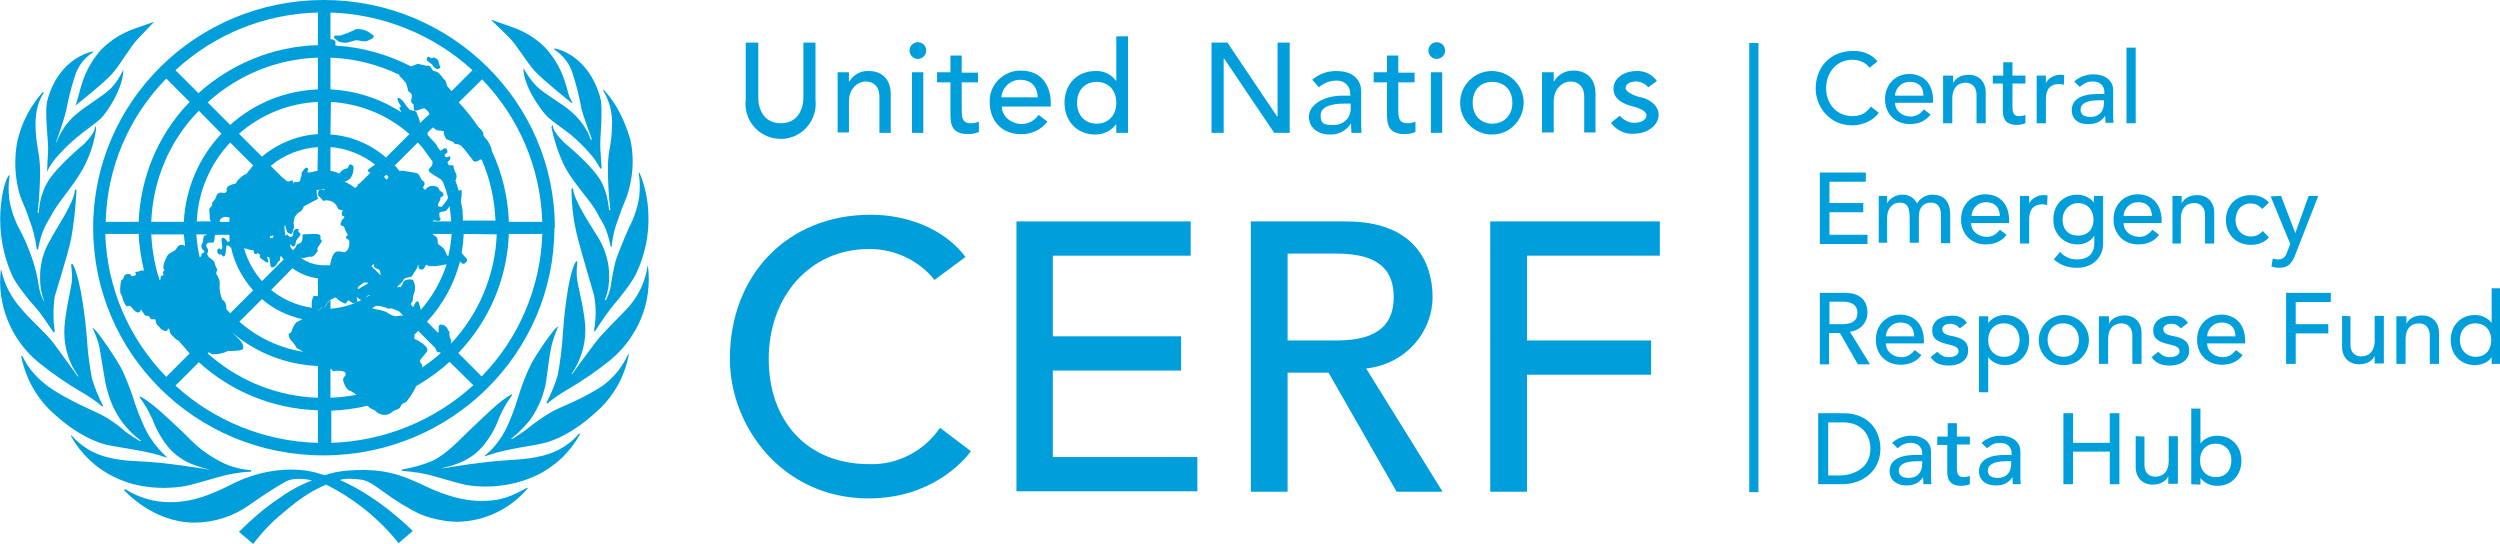 <?xml version="1.0" encoding="utf-8"?>
<!-- Generator: Adobe Illustrator 27.8.0, SVG Export Plug-In . SVG Version: 6.00 Build 0)  -->
<svg version="1.1" id="Layer_1" xmlns="http://www.w3.org/2000/svg" xmlns:xlink="http://www.w3.org/1999/xlink" x="0px" y="0px"
	 viewBox="0 0 598.4 130.1" style="enable-background:new 0 0 598.4 130.1;" xml:space="preserve">
<style type="text/css">
	.st0{fill:#009EDB;}
</style>
<path class="st0" d="M181.5,10.2v13.2c0,2.7,1.3,6.1,5.4,6.1s5.4-3.5,5.4-6.1V10.2h2.9v13.7c0.5,4.6-2.8,8.8-7.4,9.3
	c-4.6,0.5-8.8-2.8-9.3-7.4c-0.1-0.6-0.1-1.2,0-1.8V10.2H181.5z"/>
<path class="st0" d="M200.5,17.3h2.7v2.2h0.1c1-1.7,2.8-2.6,4.7-2.5c2.8,0,5.2,1.7,5.2,5.5v9.3h-2.7v-8.6c0-2.7-1.6-3.7-3.3-3.7
	s-4,1.5-4,4.8v7.4h-2.7V17.3z"/>
<path class="st0" d="M219.7,10.1c1.1,0,2,0.9,2,2s-0.9,2-2,2s-2-0.9-2-2S218.6,10.1,219.7,10.1z M218.3,17.3h2.7v14.5h-2.7V17.3z"/>
<path class="st0" d="M234.1,19.7h-3.9v6.5c0,1.6,0,3.3,2.1,3.3c0.7,0,1.4-0.1,2-0.4v2.5c-0.8,0.3-1.6,0.5-2.5,0.5
	c-4.2,0-4.3-2.6-4.3-4.9v-7.5h-3.2v-2.4h3.2v-4h2.7v4.1h3.9V19.7z"/>
<path class="st0" d="M239.8,25.5c0,2.5,2.4,4.2,4.9,4.2c1.6-0.1,3-0.9,3.9-2.2l2.1,1.6c-1.5,2-3.9,3.1-6.4,3c-4.6,0-7.4-3.3-7.4-7.6
	c-0.2-4,3-7.4,7-7.6c0.2,0,0.3,0,0.5,0c5.1,0,7.1,3.9,7.1,7.6v1L239.8,25.5z M248.4,23.3c-0.1-2.4-1.4-4.2-4.2-4.2
	c-2.4,0-4.3,1.8-4.5,4.2H248.4z"/>
<path class="st0" d="M270,31.8h-2.8v-2.1l0,0c-1.2,1.6-3,2.5-5,2.5c-4.5,0-7.4-3.3-7.4-7.6s2.9-7.6,7.4-7.6c2-0.1,3.8,0.8,5,2.4l0,0
	V8.7h2.8V31.8z M267.2,24.6c0-2.9-1.8-5-4.7-5s-4.7,2.1-4.7,5s1.8,5,4.7,5S267.2,27.5,267.2,24.6L267.2,24.6z"/>
<path class="st0" d="M290,10.2h3.8l11.9,17.7h0.1V10.2h2.9v21.6H305L293,14h-0.1v17.8H290V10.2z"/>
<path class="st0" d="M314.1,19.1c1.6-1.4,3.6-2.1,5.7-2.1c4.3,0,6,2.3,6,4.8v7.4c0,0.9,0,1.7,0.1,2.6h-2.4c-0.1-0.7-0.1-1.5-0.1-2.2
	h-0.1c-1,1.7-3,2.7-5,2.6c-2.7,0-5-1.5-5-4.3s3.6-5,7.9-5h2v-0.6c0-1.7-1.5-3.1-3.2-3c-0.1,0-0.1,0-0.2,0c-1.5,0-3,0.6-4.1,1.6
	L314.1,19.1z M321.8,24.8c-2.6,0-5.7,0.5-5.7,2.8s1.2,2.3,3.1,2.3c2.2,0.1,4-1.5,4.1-3.7c0-0.2,0-0.3,0-0.5v-0.9L321.8,24.8z"/>
<path class="st0" d="M338.6,19.7h-3.9v6.5c0,1.6,0,3.3,2.1,3.3c0.7,0,1.4-0.1,2-0.4v2.5c-0.8,0.3-1.6,0.5-2.5,0.5
	c-4.2,0-4.3-2.6-4.3-4.9v-7.5h-3.2v-2.4h3.2v-4h2.7v4.1h3.9L338.6,19.7z"/>
<path class="st0" d="M343.9,10.1c1.1,0,2,0.9,2,2s-0.9,2-2,2s-2-0.9-2-2S342.8,10.1,343.9,10.1z M342.5,17.3h2.7v14.5h-2.7V17.3z"/>
<path class="st0" d="M357.2,17c4.2,0.1,7.6,3.5,7.5,7.7s-3.5,7.6-7.7,7.5s-7.5-3.4-7.5-7.6s3.4-7.6,7.6-7.6H357.2z M357.2,29.6
	c2.9,0,4.8-2.1,4.8-5s-1.8-5-4.8-5s-4.7,2.1-4.7,5S354.3,29.6,357.2,29.6z"/>
<path class="st0" d="M369.1,17.3h2.8v2.2h0.1c0.9-1.7,2.8-2.7,4.7-2.6c2.8,0,5.2,1.7,5.2,5.5v9.3h-2.7v-8.5c0-2.7-1.6-3.7-3.3-3.7
	s-4,1.5-4,4.8v7.4h-2.8L369.1,17.3z"/>
<path class="st0" d="M394.5,20.9c-0.7-0.9-1.8-1.4-3-1.4c-1.3,0-2.4,0.6-2.4,1.6s2.5,2,3.7,2.2s4.2,1.5,4.2,4.2s-3,4.5-5.8,4.5
	c-2.2,0.2-4.3-0.8-5.6-2.6l2.1-1.7c0.9,1,2.1,1.7,3.5,1.7s2.9-0.6,2.9-1.8s-2.3-1.9-3.5-2.2s-4.4-1.3-4.4-4.1s2.8-4.3,5.5-4.3
	c1.9-0.1,3.8,0.8,4.9,2.4L394.5,20.9z"/>
<path class="st0" d="M223.7,67c-3.8-4.7-9.5-7.4-15.6-7.4c-14.5,0-24.1,11.6-24.1,26.3s9,25.2,24.1,25.2c6.7,0.2,13.1-3.1,16.9-8.7
	l7.4,5.6c-1.9,2.6-9.7,11.3-24.5,11.3c-20.6,0-33.2-17.2-33.2-33.4c0-20.1,13.8-34.5,33.7-34.5c8.5,0,17.5,3.2,22.7,10.1L223.7,67z"
	/>
<path class="st0" d="M243.3,53H285v8.2h-33v19.3h30.7v8.2H252v20.7h34.6v8.2h-43.3V53z"/>
<path class="st0" d="M299.4,53h22.8c16.5,0,20.7,10,20.7,18.1s-6.1,16-15.9,17.1l18.3,29.5h-11L318,89.2h-9.8v28.5h-8.8L299.4,53z
	 M308.2,81.5h11.5c6.9,0,13.9-1.6,13.9-10.4s-6.9-10.4-13.9-10.4h-11.5V81.5z"/>
<path class="st0" d="M356.7,53h40.6v8.2h-31.8v20.3h29.7v8.2h-29.7v28h-8.8L356.7,53L356.7,53z"/>
<rect x="418.7" y="10.3" class="st0" width="2.2" height="107.5"/>
<path class="st0" d="M87.8,67.7c-0.4-0.2-0.8-0.1-1.1,0.2l-0.9,0.7c0,0-0.3,0.3-0.1,0.5s0.7-0.3,0.7-0.3l0.9-0.5l0.5-0.3
	c0,0,0.6-0.2-0.1-0.5 M111,56c-0.1,1.5-0.2,3-0.5,4.5c0.2,0.5,1.2,1.2,1.3,1.7s-0.9,1.3-1.2,0.8l-0.5-0.4
	c-1.4,5.4-4.1,10.3-7.9,14.4l2.7,2.7c0.1-0.3,0.1-0.5,0.1-0.8c-0.1-0.9,0.2-1.2,0.4-1.2c0.8,0,1.5,0.4,1.8,1.2
	c0.1,0.4,0.2,0,0.4,0.7c-0.1,0.4,0,0.8,0.1,1.2l0.3,0.7c0,0.3,0,0.5-0.1,0.8c6.7-7.1,10.6-16.4,11-26.2L111,56z M101,88
	c1.6-1.1,3.1-2.2,4.5-3.5l-0.2-0.2c-0.2,0.1-0.5,0-0.7-0.1c-0.2-0.3-0.3-0.6-0.4-0.9l-4.1-4.1c-0.3,0.3-0.6,0.6-0.9,0.9v1
	c2.6,1.2,3.2,2.3,3.1,2.8s-1.8,2.1-1.8,2.5s0.7,0.9,0.6,1.3L101,88z M79.1,88.2v7c2.1-0.1,4.2-0.3,6.2-0.7c-0.6-0.5-1.2-0.9-1.9-1.1
	c-0.6-0.6-1-1.3-1.2-2.1c-0.4-1.1,0.8-1.2,0.5-2s-2.8-0.5-2.8-0.5S80.2,89.3,79.1,88.2z M76.1,87.6c-7.5-0.3-14.8-3.1-20.5-8
	l0.9,0.9c1.6,1.4,1.8,2.2,1.7,2.9S54.7,84,54.7,84h-0.1c-1.2,0.6-2.4,0.8-3.7,0.8c-0.3-0.1-0.7-0.3-0.9-0.5l-0.3,0.3
	c7.3,6.5,16.6,10.3,26.4,10.6V87.6z M44.3,58.9C44.2,58,44.1,57,44,56.1h-7.8c0.2,3.7,0.8,7.4,2,10.9h0.1c0.3-0.2,0-0.3,0.2-0.8
	s0.5,0,0.6-0.3S39,65.5,39,65.2s0.4-0.4,0.4-0.6s-0.2,0.2-0.3-0.5c0-0.5,0.1-1,0.3-1.5l0.6-1.3c0.3-0.7,1.7-1.1,2.1-1.6
	s0.4-0.9,1.2-1.1C43.7,58.6,44,58.7,44.3,58.9z M44,53.1c0.4-7.9,3.6-15.4,9-21.1l-5.4-5.5c-7,7.1-11,16.6-11.4,26.6H44z M55.1,29.9
	c5.8-5.2,13.2-8.2,21-8.5v-7.6c-9.8,0.3-19.1,4.1-26.4,10.7L55.1,29.9z M79.1,21.4c6.1,0.3,11.9,2.2,17,5.5l-0.5-1
	c-0.1-0.2,0.4-0.4,0.4-0.4s-1.1-1.7-0.8-2s1.2,0.5,1.7,1.3s1.1,1.5,1.5,1.6s1.2,0,1.4,0.8c0.3,0.6,0.5,1.2,0.7,1.9v0.4l2.3-2.2
	c-0.2-0.6-0.7-1.1-1.3-1.4l-1.6,0.5c0,0-0.6,0.3-0.8-0.1C99,25.9,99,25.4,99,25c0,0-0.6-0.4-0.6-0.7s0.3-1.4,0.1-1.8
	c-0.2-0.3-0.5-0.5-0.8-0.7c-0.1-0.6-0.3-1.3-0.5-1.9c-0.5-0.6-1-1.2-1.6-1.7v-0.3c-5.2-2.5-10.8-3.9-16.5-4.1V21.4z M102.3,32.2
	l0.6,0.7l1.7,2.1l0.8,1.1l0.8-0.5c0.5-0.3,0.8,0,0.9,0.6s-1,0.6-0.6,1.2s1.1-0.1,1.2,0c0.2,0.3,0.1,0.7-0.1,0.9
	c-0.2,0.3-0.5,0.4-0.5,0.6l0.3,0.6c0.4,0.2,1.2-0.2,1.2,0.5s0.6,1.4,0.7,2.1c0,0.4-0.1,0.8-0.3,1.1c0.3,0.8,0.6,1.7,0.8,2.5
	c0.2-0.2,0.4-0.2,0.7-0.2v0.1c0,0.4,0,0.7,0,1.1c0,0.4-0.1,0.9-0.2,1.3l0.2,1.2c0.1,0.5,0.2,1.1,0.3,1.6h-0.1c0.1,0.7,0.1,1.3,0.1,2
	h7.8c-0.2-5-1.3-10-3.3-14.6h-0.4c-0.3,0.3-0.7,0.4-1.1,0.5c-0.5,0-0.8-0.6-0.8-0.6s-2.2-2.9-2.5-3.1c-0.3-0.3-0.8-0.5-1.2-0.5
	c-0.9-0.1-0.7-0.5-0.7-0.5l-1.8-0.7l-0.6-1.3c0,0,0.1-0.5,0-0.6c-0.5-0.1-1.1-0.2-1.6-0.2l-1-0.7l-1.3,1.3
	C102.4,31.9,102.4,32.1,102.3,32.2L102.3,32.2z M132.7,54.5c0,30.1-24.7,54.5-55.3,54.5S22.3,84.6,22.3,54.5S47,0,77.5,0
	s55.3,24.4,55.3,54.5H132.7z M77.7,45.3L77.7,45.3l-2.1,0.2c0.2,0.1,0.3,0.2,0.2,0.4s0.3,1.7,0.3,1.7l-3.4,1.8c0,0-0.2,0.9-0.9,1.3
	c-0.5,0.2-0.8,0.6-1.1,1c-0.3,0.4-0.2,0.8-0.4,1.4s0.2,0.8,0.1,1.1c-0.1,0.6-0.3,1.1-0.5,1.7c-0.2,0.3-0.7-0.1-1-0.2
	s-0.5-1.6-0.7-1.8h-0.1c0,0.2,0,0.4,0,0.6c0,0.6,0.1,1.3,0.2,1.9c0.4-0.1,0.3-0.3,0.4-0.3s0.4,0.6,0.8,0.6s0.7-0.2,0.7-1
	c0-0.5,0.4-0.9,0.9-0.9c0.1,0,0.1,0,0.2,0c0.3,0,0,0.6,0.2,0.8s0.4,0,0.4,0.5s-1,1.1-1.1,1.9s-0.3,1-0.7,1s-0.4-0.9-0.6-0.4
	s0.6,1.3,0.6,1.3c0.4-0.3,0.7-0.7,0.9-1.2c0.2-0.4,0.6-0.3,1-0.6s0.5-1.5,0.4-1.8s0.5-0.2,2.5-0.3s1.9,0.5,1.8,1.1S77,57,77,57.6
	s-0.8,1.2-1,1.8s0.3,0.6,0,0.8c-0.2,0.1-0.3,0.3-0.4,0.5c-1.1,1.3-1.2,0.5-1.9,0.8c-0.5,0.2-1,0.3-1.5,0.2H72
	c1.6,1.2,3.6,1.8,5.6,1.8H79c0.2-1.1,0.6-2.8,1.4-3.2s1.9,0.3,2.3,0c0.3-0.2,0.6-0.5,0.7-0.9c0.2-0.5,0.3-1.1,0.2-1.7
	c-0.2-0.6-0.6-0.3-0.8-0.8s0.8-0.4,0.3-1s-0.6-1.5-0.8-1.7s-0.4,0-0.7-0.3s0.1-0.7,0.2-1.1s0.7-0.5,0.6-0.9s-0.5,0-0.6-0.5
	c0-0.4,0.1-0.8,0.3-1.1c0,0-1.1,0-1.2-0.4c-0.5-1.5-2.1-2.3-3.6-1.8c-0.2-0.6-1.1-1.2-1.1-1.2S76,46,76.3,45.6s1.2,0,1.3-0.1
	S77.7,45.4,77.7,45.3z M109.8,24.5c1.7,1.8,3.3,3.8,4.7,5.9c0.5,0.4,0.9,0.9,1.2,1.5v0.5l0.4,0.6l0.2,0.2c0.5,0.5,0.8,1.1,1.1,1.8
	c0.2,0.3,0.3,0.7,0.3,1.1c2.5,5.3,3.9,11.1,4.1,17h8c-0.4-12.8-5.5-24.9-14.4-34.1L109.8,24.5z M80.3,10.9c6.3,0.4,12.5,2.1,18.1,5
	l1.5-0.6h0.2l1.4,0.3c0.9,0.3,0.9,0,1.3,0.2s0.4,0.7,0.9,1.1s0.4,0,0.9,0.3c0.6,0.4,1.1,1,1.5,1.6c0.2,0.4,0.5-0.2,0.9,1.8l1.1,1.2
	l5-5C103.8,8.3,91.7,3.4,79.1,3v6.4h0.4c0.6,0.3,0.8,0.3,0.8,0.9C80.3,10.5,80.3,10.7,80.3,10.9z M47.5,22.3
	c7.9-7.1,18-11.2,28.6-11.5V3C63.4,3.3,51.3,8.2,42,16.8L47.5,22.3z M33.2,53.1c0.4-10.7,4.7-21,12.2-28.7l-5.6-5.6
	c-9,9.2-14.2,21.4-14.5,34.3H33.2z M45.4,84.6l-2.7-3.1c-0.8-0.3-0.7-0.5-1.5-1.2s-0.4-1.4-0.8-1.6s-0.2,0.3-0.3,0.4s-0.5,0.2-1,0
	c-0.4-0.2-0.8-0.5-1-0.9c-0.9-0.6-0.8-1.5-0.9-1.7s-0.7,0-1-0.1s-0.3-0.6-0.6-0.7c-0.2-0.1-0.5-0.2-0.8-0.1L33.7,74
	c0,0,0,0.8-0.7,0.8s-1.6-1.5-1.9-1.6s-0.5,0.3-0.9,0c-0.4-0.6-0.8-1.3-0.9-2c-0.1-0.4-0.3-0.7-0.5-1.1c-0.1-1,0-1.9,0.2-2.9
	c0.2-0.5,0.4,0,0.6-0.8s0.7-0.8,1.1-0.8c0.3-0.1,0.6,0.1,0.7,0.4c0.2,0.3,0.7,0,1-0.1s0-0.5,0-0.7s0.6-0.1,1-0.3s1-0.3,1.1,0l0,0
	C33.8,62,33.3,59,33.2,56h-8c0.4,12.8,5.6,25,14.6,34.2L45.4,84.6z M76.1,98.2c-10.6-0.3-20.7-4.4-28.5-11.5L42,92.3
	c9.3,8.5,21.5,13.4,34.1,13.7V98.2z M107.6,86.6c-2.5,2.3-5.2,4.2-8.1,5.9v0.2c-0.6,1.2-1.3,2.3-2.1,3.3c-0.3,0.5-0.5,0.2-1.1,0.7
	s-0.3,0.9-1,1.2l-1.2,0.5c-1.1,1.2-2.9,1.2-4.1,0.1c-0.1-0.1-0.1-0.1-0.2-0.2c-0.4-0.3-1.1-0.4-1.5-0.9L88,97.1
	c-2.9,0.7-5.8,1.1-8.7,1.2v7.7c12.6-0.4,24.7-5.3,34-13.8L107.6,86.6z M121.8,56c-0.4,10.7-4.7,20.8-12.1,28.5l5.6,5.6
	c8.9-9.1,14.1-21.3,14.5-34.1H121.8z M103.5,53h4.5c-0.1-1.2-0.2-2.5-0.4-3.7c-0.2,0.4-0.4,0.7-0.7,1c-0.5,0.5-1,0.2-1.5,0.5
	s-0.1,0.7-0.2,1.1s0.5,0.2,0.2,0.7s-0.7,0.2-1,0.2S103.9,52.6,103.5,53L103.5,53z M94.5,39.6l1.2,1.4c0.1-0.1,0.4-0.2,0.9-0.1l3,0.5
	c0.9,0.1,1.1,1.7,1.6,1.9s0.4,0.4,0.4,0.9s-0.4,0.3-0.3,0.7s0.4,0.7,0.7,0.3c0.5-0.6,1.2-0.8,1.9-0.7c1.5,0.3,1,1.1,1.6,1.3
	s0.4,0.3,0.6,0.6s-0.1,0.6-0.4,0.7s-0.3,0.4-0.3,0.6s-0.3,0.6-0.4,0.8s-0.3,0.9,0,0.9s0.6,0.3,0.8,0s1.4-1.5,1.4-2.1v-0.2
	c-0.3-1.2-0.7-2.4-1.2-3.6l-0.5-0.6c-0.6-0.4-2.5-1.4-2.8-1.9s0.1-0.6,0.4-1c0.4-0.4,0.5-0.9,0.4-1.4l-0.6-0.8l-1.8-2.5l-1.1-1.2
	L94.5,39.6z M79.1,32.2c4.9,0.3,9.6,2.3,13.3,5.5l5.6-5.6c-5.2-4.6-11.8-7.3-18.8-7.7L79.1,32.2z M62.7,37.5
	c3.8-3.2,8.5-5.1,13.4-5.4v-7.7c-7,0.3-13.6,3-18.9,7.6L62.7,37.5z M59,41.6l1.6-2l-5.5-5.5c-4.8,5.1-7.7,11.8-8,18.9h3.4
	c-0.2-0.3-0.3-0.6-0.3-1c0.1-0.4-0.2-1.8-0.1-2s0.4-0.5,0.6-0.7s0-0.6,0.1-0.8l0.7-0.9c0.3-0.3,0.2-1.1,0.9-1.4s0.9,0.1,1.4,0
	s0.5-0.7,0.5-0.7s-0.2-0.2,0.1-0.7s2.1-0.9,2.1-0.9s0-0.5,1.1-1.4C58,42.1,58.5,41.8,59,41.6z M54.9,53.1c0-0.3,0-0.7,0.1-1
	l-0.9-0.2c-0.8,0-1.6,0.5-1.5,1.2H54.9z M49.6,56.1H47c0.1,1.9,0.4,3.7,0.8,5.5c0.4-0.2,0.4-0.4,0.4-0.7s0.4-0.2,0.6-0.5
	s0.1-0.3,0-0.4c-0.3-0.2-0.5-0.5-0.6-0.9c-0.1-0.5,0.3-0.8,0.4-1.4s0-0.7,0.2-1.1S48.8,56.6,49.6,56.1L49.6,56.1z M60.6,69.5
	c-2.6-2.9-4.5-6.5-5.3-10.3h-0.2c-0.1-0.4-0.5-0.5-0.9-0.4L54,60.5c0,0.1-0.1,0.9-0.5,0.9c-0.2-0.1-0.4-0.3-0.5-0.5
	c0,0-0.6,0.1-0.7-0.1s-0.6-0.7-0.1-1.2s0.5,0.5,0.9,0s-0.5-2.7,0.2-2.7s1.1,1,1.2,1l0.5-0.2c-0.1-0.5-0.1-1-0.1-1.5h-3.4
	c-0.2,0.4-0.1,1.6-0.4,1.8s-1.6-0.2-1.7,0.6s0.4,0.6,0.4,1.4s-0.4,0.3-0.1,1.1s1.5,1,1.7,1.9c0.1,0.5,0.3,1,0.6,1.5
	c0.1,0.2-0.5,0.7-0.1,1.3c0.4,0.6,0.7,1.3,0.7,2c-0.1,1,0,2,0.3,3c0.4,1.6,0.4,0.6,1,1.6c0.2,0.5,0.3,1,0.3,1.6l0.9,1L60.6,69.5z
	 M72.4,76.4c-3.6-0.8-6.9-2.4-9.7-4.8L57.3,77c4.3,3.8,9.6,6.3,15.3,7.2L71,83.3c-0.3-0.6-0.7-1.2-1.2-1.7c-0.5-0.4-0.7-1.1-0.7-1.7
	c0.3-0.1,0.6-0.3,0.7-0.6c0.2-0.8,0.6-1.6,1.2-2.2L72.4,76.4z M90,73.2l-1,0.6h0.1c0.6,0.2,3,0.5,3.7,1.1c0.6,0.4,1.2,0.7,1.9,0.8
	l1.8-0.2l-1-1L94.2,74c-1-0.5-0.8,0.2-1.7-0.3C91.7,73.4,90.9,73.2,90,73.2z M107.3,61.3c0.4-1.7,0.7-3.5,0.8-5.3h-4.6l0.9,0.7
	c0.5,0.5,0.3,1,0.4,1.5s0.5,0.4,1.2,1.1s0.7,1.4,1,1.8L107.3,61.3z M95.5,68.2L95,68.8h0.1c0.4-0.3,0.7,0.2,1-0.3s0.3-0.9,0.6-1.2
	s1.1-0.5,1.6-0.4s0.5-0.2,0.8,0.7c0.2,0.5,0.3,1.1,0.2,1.7c0.2,0.2-0.4,0.9-0.5,2.3s-0.4,0.3-0.4,1.3V73l0.5,0.5l0.2-0.4
	c0.3-0.8,0.8-1.2,1.1-0.8c0.2,0.6,0.4,1.2,0.5,1.9c2.8-3.2,4.9-6.9,6.2-10.9h-0.2l-2.3,0.4h-1.8c0,0-0.5-0.5-0.7-0.2s-0.4,1.2-1.2,1
	s-0.4-1-0.6-1.1s0,0.3-0.3,0.8l-1.2,1.9c-0.1,0.3-1.7,0.3-1.9,0.7C96.4,67.4,96,67.9,95.5,68.2z M88.9,63.7l2.2,2.2
	c0-0.4-0.1-0.9-0.3-1.3l-1-0.5l-0.4-0.3l0.2-0.5h-0.3L88.9,63.7z M87.6,71.2l1-0.6c-0.3,0-0.6,0.1-0.8,0.4L87.6,71.2z M64.9,69.4
	c2.8,2.3,6.3,3.8,9.9,4.3c0,0.1,0,0.2,0,0.4l0.6,0.2c0.6,0.1,1.1-0.1,1.5-0.5c0.5-0.5,0.4-0.1,0.8-0.2l0.7-1.1
	c0.4-0.2,0.5-0.7,0.7-0.7v2.1c2.6-0.2,5.1-0.9,7.4-2.1c-0.4,0-1-0.7-1.1-0.7s0.2,0.8,0.2,1s-1.1,0.6-1.3,0.4s-1-0.7-1-0.6
	s-0.6,0.8-0.6,0.8s-1.4-0.5-1.9-1.1S80,71.3,80,71.3s-0.7,0.4-1,0.5s-0.4,0.6-0.7,0.7l-0.7,1.1c-0.4,0.1-0.3-0.3-0.8,0.2
	c-0.4,0.4-0.9,0.6-1.5,0.5l-0.6-0.2c0-0.1,0-0.3,0-0.4c-0.1-0.3-0.1-0.5-0.1-0.8c0-0.7,0.1-1.3,0.4-1.9c0.2-0.3,0.7-0.1,1.1-0.1v-2
	c0-0.1,0-0.2,0-0.3v-2c-2.2-0.2-4.3-1.1-6.1-2.4L64.9,69.4z M65.4,56.9v-0.6c-0.2,0.2-0.9,0.1-0.8,0.5S64.9,56.9,65.4,56.9z
	 M58.4,59.4c0.8,2.9,2.3,5.6,4.3,7.9l5.2-5.2l-0.6-0.8l0,0c-0.5,0.2-0.1,0.9-0.4,1.1c-0.3,0.2-0.5,0.5-0.6,0.8s-1,1.1-1.4,0.7
	s-0.1-2.4-0.7-2.4s-0.1,0.2,0,0.9s-0.4,0.4-0.6,0.3l-1.1-0.8c-0.6-0.5-0.2-0.9-0.2-0.9s-0.5-0.4-0.7-0.4s-0.1,0.4-0.5,0.2
	s-0.4-0.9-0.4-0.9c-0.5,0-1-0.1-1.5-0.3L58.4,59.4z M76.1,35.2C72,35.5,68,37,64.8,39.7l3,3c0.5,0.1,0.4,0.5,1,0.7s0.5-0.1,1-0.2
	s0.2,0.3,0.3,0.5s0.5-0.2,0.5-0.2s0.3,0.2,0.9,0s0.3-0.6,0.5-1s0.2-0.6,0.2-1s0.6-0.9,0.8-1.2s0.5-0.2,0.7,0.1s-0.2,0.5-0.1,0.8
	s1-0.1,2.4-0.3L76.1,35.2z M89.8,39.4c-3.1-2.4-6.8-3.9-10.7-4.2v5.7c0.7,0.1,1.4,0.3,2,0.6h0.2c0.4-0.7,1-1.1,1.8-1.2
	c0.3-0.2,0.2-0.4,0.5-0.8s0.9,0.1,1,0.4c0.1,0.9-0.1,1.8-0.6,2.6c-0.4,0.5-0.9,0.8-1.5,1c0.9,0.4,1.7,0.9,2.5,1.5l0.6-0.5v-0.3
	l0.6-0.4l2.5-2.5h-0.2C88.2,41,87.4,41,88.9,40L89.8,39.4z M93,42.4l-0.5-0.6l-0.6,0.5c0.3,0.4,0.8,0.9,0.7,0.7S92.8,42.9,93,42.4z
	 M102.3,13.7c0.4-0.3,0.5,0.1,0.9,0.2s0.4-0.3,1,0c0.5,0.2,0.8,0.6,0.8,1.1c0.1,0.3,0.2,0.7,0.4,1c0.1,0.3-0.6,0.7-1.1,0.4
	c-0.4-0.3-0.7-0.6-0.9-1l-1.2-0.9C102.1,14.2,102.1,13.9,102.3,13.7z M79.9,8.8c0,0,0.3-0.4,0.6-0.3h1l1.7-0.6l1.4-0.6L85.1,7
	c1.4-0.2,2.8,0.3,3.9,1.2l0.5,0.4l-0.2,0.5c-0.5,0.3-1.1,0.6-1.7,0.8c-0.4,0-0.8,0-1.2-0.1l-1.1-0.2l-2.2,0.6
	c-0.5,0.1-1.1,0-1.6-0.1L81,9.9l-1-0.8L79.9,8.8 M103,32.9l1.6,1.9v0.3L103,32.9"/>
<path class="st0" d="M106,112.1c0.3,0,4.3-0.8,10.5-1.5s8.8-0.4,13.3-1.5c3.4-0.8,6.5-2.6,8.8-5.3c0,0,0.3-0.1,0.2,0.2
	c-2.4,4.3-6,7.7-10.4,9.8c-5.2,2.4-11,3.2-16.7,2.3c-1.9-0.4-4.6-1.2-7.4-2c-2.6-0.8-5.4-1.2-8.1-1.4c0,0-0.2-0.3,0.4-0.4
	c2.3-0.4,4.5-1,6.7-1.9c3.9-1.8,7.2-5.7,9.8-8.1s6.9-6.8,9.4-7.9c0,0,0.2,0,0,0.3c-1.2,1.6-2.2,3.4-3,5.2c-0.9,2.6-2.3,5-4.1,7.1
	c-1.9,2.1-4.4,3.9-9.4,5C106,112,105.7,112.2,106,112.1 M150.5,84.9c-1,5.4-3.8,10.3-8,13.9c-5.4,4.9-9.9,6.7-12.5,7.3
	s-5.2,0.9-7.5,1.4c-2.2,0.4-4.3,1-6.4,1.7c0,0-0.2,0.1-0.1-0.1c1.4-1.1,2.6-2.4,3.6-3.9c2.5-3.3,4.7-11,4.7-11
	c0.7-2.2,1.6-4.5,2.6-6.6c1.3-2.7,5.5-8.6,6.3-9.2s0.4-0.2,0.3,0c-0.6,1.4-1.1,2.9-1.5,4.4c-0.9,4.3-1.1,8.7-1.7,10.4
	c-0.7,2.7-1.9,5.2-3.5,7.4c-1.3,1.6-2.7,3-4.3,4.3c-0.4,0.2,0.1,0.2,0.1,0.2c1.1-0.7,2.2-1.4,3.3-2.2c1.8-1.5,3.6-2.8,5.6-4
	c2.7-1.6,5.5-2.3,10.7-5.3c3.6-1.9,6.4-5,8.1-8.7C150.3,84.9,150.4,84.4,150.5,84.9L150.5,84.9z M138.2,62.7c-0.2,1.3-0.2,2.7-0.1,4
	c0.2,1.7,2.1,8.7,2,12.4c0,3.7-1.2,7.4-3.3,10.4h0.2c0,0,4-5.6,5.9-8s5.9-6.1,7.8-8.3c2.3-2.7,3.8-6,4.3-9.5h0.1
	c0.5,4.2,0,8.5-1.6,12.4s-4.1,7.3-7.3,10c-3.2,2.6-6.7,5-10.3,7.1c-1.7,1-3.4,2.1-4.9,3.4c0,0-0.2-0.1-0.2-0.2
	c1.1-2.1,2-4.3,2.7-6.6c0.6-3.2,1-6.4,1.2-9.6c0.2-3.1,1.1-14.2,3.2-17.7L138.2,62.7z M137.2,45.3c-0.1-0.2-0.4-0.5-0.4,0
	c0,3.9,0.5,7.9,1.5,11.7c1,4,3.6,12.5,3.9,13.7c0.5,2.7,0.5,5.6,0,8.3c0,0,0,0.5,0.3,0.2c1.3-2.1,2.7-4.1,4.2-6
	c1.4-1.6,4.8-5.8,5.7-8c2-4.3,3-9.1,2.8-13.9c-0.1-3.4-0.8-6.8-2.1-9.9c0,0-0.3-0.2-0.2,0.1c0.3,1.9,0.3,3.7,0.1,5.6
	c-0.4,2.6-1.2,5-2.4,7.3c-1.4,3.1-2.8,6.7-3.2,7.9c-0.5,2-0.9,4-1.2,6.1c-0.2,1.2-0.6,2.4-1.2,3.5l-0.2-0.2c0.7-1.7,1-3.4,1-5.2
	c0.1-3.3-0.8-6.5-2.4-9.3C141.7,54.4,137.4,48.1,137.2,45.3z M144.6,21.6c-0.3-0.3-0.2,0.1-0.2,0.1c1.5,2.5,2.2,5.3,2.1,8.2
	c-0.1,5.2-0.9,5.5-1,10.1c0,3.4,0.2,6.9,0.6,10.3h-0.3c-0.2-2.2-0.7-4.3-1.6-6.3c-1.8-3.9-9.1-9.8-9.1-9.8s-2.5-2.4-2.7-3.7
	s-0.4,0-0.4,0c0.6,2.9,1.5,5.7,2.7,8.4c2.1,4.6,6.8,9.2,8.2,12s2.2,3,3.3,8.2h0.2c0.2-2.4,0.8-4.8,1.7-7c1.6-4.8,2-4.3,2.9-8.8
	c0.6-3.2,0.6-6.6-0.1-9.8C150.6,32.6,149,26.3,144.6,21.6L144.6,21.6z M143.7,40.4c-0.7-1.4-1.6-2.7-2.7-3.9
	c-1.3-1.5-2.8-2.9-4.3-4.2c-2-1.6-4.2-3-5.6-4.3s-5.9-7.4-5.8-11.7c0.9,1.6,1.9,3.1,3.2,4.4c1.8,1.8,6.4,4.3,8.2,6
	c2.1,1.8,3.8,4.1,4.7,6.7h0.3c0,0-2-5.3-2.5-7.3c-0.5-2.8-1.2-5.6-2.1-8.4c-0.7-2.4-2.3-4.5-4.5-5.9l0.2-0.2c0,0,7.8,1.2,10.8,11.5
	c0.9,3-0.1,9.9,0.1,12.6s0.3,4.5,0.3,4.5L143.7,40.4z M117.5,4.7l5.1,1.8c3,1,5.7,2.7,7.9,4.9c3.6,4,4.6,7.5,5.4,10.5
	c0.2,0.9,0.6,1.8,1.1,2.6c0.1,0-0.1,0.2-0.1,0.2s-6.8-5.4-8.9-7.7s-4.4-6.4-6.2-8.1L117.5,4.7z M29.7,117.3c0,0,6.7,7.7,16.7,7.8
	c4.8,0,9.5-1.5,13.4-4.3c2.8-2,5.7-3.9,8.7-5.6c2.5-1.2,6.2-0.2,6.2-0.2c-2.9,1.1-5.6,2.6-8.1,4.4c-3.4,2.3-6.5,5-9.4,7.9l3.4,2.9
	c2.1-2.8,4.5-5.3,7.2-7.5c4.7-4,7.4-5.5,10.3-6.7c6.7,3.4,12.6,8.1,17.3,14l3.4-2.9c0,0-7.8-8-17.4-12.2c0,0,0.9-0.6,5-0.1
	c1.8,0.2,3.5,1.6,5.5,3c2.7,2,5.5,3.7,8.5,5.2c2.9,1.2,5.9,1.8,9,1.9c6.5-0.1,12.7-3,16.9-8c0,0,0-0.2-0.2-0.1
	c-3.6,1.8-5.6,3.2-11.6,3.1c-3.2-0.1-7.3-1-12.4-3.4s-8.6-3.9-14.7-4s-8.9,1-9.5,1.2s-2.8-1.3-8.2-1.3c-4.6,0-9.2,1.1-13.4,3.1
	c-3.1,1.5-8.9,4.8-15.7,4.7c-3.8,0-7.4-1.1-10.6-3.1C29.8,117.1,29.7,117.3,29.7,117.3z M50,112.4c-0.3,0-4.4-0.8-10.6-1.5
	s-9-0.3-13.5-1.4c-3.4-0.8-6.4-2.6-8.7-5.2c0,0-0.3-0.2-0.2,0.1c2.4,4.3,6,7.7,10.4,9.8c7.2,3.6,15.2,2.5,17.1,2.1s4.6-1.2,7.4-2
	c2.7-0.8,5.4-1.3,8.2-1.4c0,0,0.2-0.4-0.4-0.4c-2.3-0.2-4.6-0.8-6.7-1.9c-5.5-2.8-7.4-5.5-10-7.9s-7-6.7-9.5-7.8c0,0-0.2,0,0,0.3
	c1.2,1.6,2.2,3.4,3,5.2c1,2.6,2.3,4.9,4.1,7c1.9,2.1,4.6,3.9,9.6,5C50,112.2,50.3,112.4,50,112.4z M5.1,85.4
	c1.1,5.4,3.9,10.3,8.1,13.9c5.4,4.9,10.3,6.8,12.9,7.3l7.5,1.3c2.1,0.4,4.2,0.9,6.2,1.6c0,0,0.2,0.1,0.1-0.1c-1.3-1.2-2.5-2.5-3.5-4
	c-2.5-3.3-4.8-11-4.8-11c-0.7-1.9-1.4-3.8-2.3-5.7c-1.3-2.7-5.9-9.3-6.7-9.9s-0.4-0.2-0.3,0c0.6,1.4,1.2,2.8,1.5,4.3
	c0.5,2.6,1.3,8.7,1.9,10.4c0.7,2.7,1.9,5.3,3.6,7.6c1.2,1.6,2.7,3.1,4.3,4.3c0.4,0.2-0.1,0.2-0.1,0.2c-1.2-0.7-2.4-1.5-3.5-2.3
	c-1.4-1.3-3-2.4-4.6-3.4c-2.8-1.6-6.4-2.8-11.6-5.9s-7.3-6.4-8.4-8.7C5.4,85.4,5.1,84.9,5.1,85.4z M17,63.3c0.2,1.4,0.3,2.7,0.2,4.1
	c-0.2,1.7-1.9,8.6-1.8,12.3c0,3.7,1.2,7.4,3.4,10.4h-0.2c0,0-4-5.6-5.8-8s-6-6-7.8-8.3c-2.3-2.6-4-5.8-4.7-9.2H0.2
	c-0.5,4.1,0.1,8.3,1.7,12.2c1.6,3.9,4.1,7.3,7.4,10c3.2,2.6,6.7,5,10.3,7.1c1.7,1,3.4,2.1,4.9,3.4c0,0,0.2,0,0.2-0.1
	c-1.1-2.1-2-4.3-2.7-6.6c-0.6-3.2-1-6.4-1.2-9.6c-0.2-3.1-1.4-14.3-3.4-17.8L17,63.3z M17.9,45.6c0.1-0.2,0.4-0.5,0.4,0
	c-0.2,3.9-0.6,7.8-1.3,11.7c-0.9,4.1-3.6,12.5-3.9,13.7c-0.4,2.8-0.4,5.5,0,8.3c0,0,0,0.5-0.3,0.2s-2.8-4.3-4.2-5.8s-4.9-5.8-5.8-8
	c-2.1-4.8-3-10-2.7-15.2c0.5-6.8,2-8.5,2-8.5s0.3-0.2,0.2,0.1C2,43.9,2,45.7,2.2,47.5c0.4,2.8,1.4,5.5,2.8,8c1.2,2.3,2.2,4.8,3,7.3
	c0.6,1.9,1,3.8,1.3,5.8c0.2,1.2,0.6,2.4,1.2,3.5h0.1c-0.7-1.7-1-3.5-1-5.3c-0.1-3.3,0.7-6.5,2.4-9.3C13.5,54.6,17.8,48.4,17.9,45.6z
	 M10.1,22.2c0.2-0.3,0.4,0,0.4,0s-2.1,2.6-2,7.8s1,6.1,1.1,10.8c0,3.4-0.2,6.7-0.6,10.1h0.3c0.1-2.4,0.7-4.7,1.8-6.8
	c1.9-3.8,9.1-9.7,9.1-9.7s2.2-2.2,2.5-3.6s0.3,0.1,0.3,0.1c-0.4,2.8-1.2,5.5-2.4,8c-2.1,4.6-6.4,9.1-7.9,11.9s-2.6,3.7-3.6,8.9H8.8
	c-0.3-2.5-0.9-4.9-1.8-7.2c-1.6-4.8-2-4.1-2.9-8.5c-0.6-3.4-0.6-7,0.1-10.4C5.2,29.4,7.2,25.5,10.1,22.2z M11.3,41
	c0.7-1.5,1.7-2.8,2.8-4c1.4-1.5,2.8-2.9,4.4-4.2c1.9-1.6,4.2-3.1,5.6-4.4s5.5-7.4,5.4-11.7c-0.7,1.6-1.7,3.1-2.9,4.4
	c-1.8,1.8-6.4,4.5-8.3,6.2c-2.2,1.8-3.8,4.2-4.8,6.8h-0.1c0,0,1.9-5.4,2.4-7.4c0.5-2.8,1.2-5.6,2.1-8.4c0.7-2.4,2.3-4.5,4.4-5.8
	c0.1,0,0-0.2,0-0.2s-8,1.2-10.9,11.5c-0.9,3,0.3,10,0.1,12.7S11.3,40.9,11.3,41l0.2-0.1v-0.2 M36.9,5.2l-4.5,1.6c-3,1-5.8,2.7-8.1,5
	c-3.6,4-4.6,7.7-5.4,10.7S18,25.3,18,25.3s6.9-5.4,8.9-7.7S31.3,11,33,9.3L36.9,5.2"/>
<g>
	<path class="st0" d="M449.4,14.7l-1.9,1.5c-1-1.3-2.5-1.9-4.1-1.9c-3.8,0-6.3,3-6.3,6.9c0,3.6,2.5,6.6,6.3,6.6c2,0,3.4-0.8,4.4-2.3
		l1.9,1.5c-1.3,1.8-3.7,3-6.4,3c-5.5,0-8.7-4.6-8.7-8.8c0-5.1,3.5-9,8.9-9C445.8,12.1,448.1,13,449.4,14.7z"/>
	<path class="st0" d="M462.7,24v0.6h-9.1c0,2,1.8,3.3,3.8,3.3c1.3,0,2.3-0.7,3.1-1.7l1.6,1.2c-1.2,1.6-2.9,2.3-5,2.3
		c-3.4,0-5.9-2.4-5.9-6c0-3.4,2.4-6,5.9-6C460.5,17.8,462.7,20.1,462.7,24z M457.1,19.6c-2.3,0-3.5,1.9-3.5,3.3h6.8
		C460.4,20.7,459.2,19.6,457.1,19.6z"/>
	<path class="st0" d="M467.5,18.1v1.8l0,0c0.6-1.3,2.1-2,3.7-2c2.5,0,4.1,1.7,4.1,4.2v7.4h-2.2v-6.8c0-1.8-1-2.9-2.6-2.9
		c-2,0-3.2,1.4-3.2,3.7v6h-2.2V18.1H467.5z"/>
	<path class="st0" d="M477,20v-1.9h2.5v-3.2h2.2v3.2h3.1V20h-3.1v5.5c0,1.5,0.3,2.3,1.6,2.3c0.5,0,1.1-0.1,1.5-0.3v2
		c-0.4,0.2-1.3,0.4-2,0.4c-3.3,0-3.4-2.2-3.4-3.7V20H477z"/>
	<path class="st0" d="M487.5,18.1h2.2v1.8l0,0c0.6-1.2,2-2,3.4-2c0.4,0,0.7,0,1,0.1l-0.1,2.3c-0.4-0.1-0.7-0.2-1.1-0.2
		c-2.1,0-3.2,1.2-3.2,3.6v5.8h-2.2L487.5,18.1L487.5,18.1z"/>
	<path class="st0" d="M495.9,26.4c0-2.3,1.8-3.9,6.2-3.9h1.6V22c0-1.5-1.1-2.5-2.7-2.5c-1.2,0-2,0.3-3.2,1.3l-1.3-1.3
		c1.2-1.1,2.9-1.7,4.5-1.7c3.4,0,4.8,1.9,4.8,3.7v6.1c0,0.3,0,1.2,0.1,1.8H504c0-0.6-0.1-1.1-0.1-1.7l0,0c-1,1.5-2.3,2-4,2
		C497.5,29.8,495.9,28.5,495.9,26.4z M498,26.2c0,1.2,0.8,1.8,2.4,1.8c1.9,0,3.2-1.2,3.2-3.4V24h-1.2C499,24,498,25.1,498,26.2z"/>
	<path class="st0" d="M511.2,29.5H509V11.4h2.2V29.5z"/>
	<path class="st0" d="M435.6,41.3h11v2.2h-8.7v5.1h8.1v2.2h-8.1v5.4h9.1v2.2h-11.4V41.3z"/>
	<path class="st0" d="M449.7,58.3V46.9h2v1.8l0,0c0.5-1.1,2-2.1,3.6-2.1c1.7,0,2.8,0.7,3.6,2.1c0.7-1.3,2.1-2.1,3.6-2.1
		c2.9,0,4.3,1.7,4.3,4.9v6.7h-2.2v-6.5c0-2.2-0.8-3.2-2.4-3.2c-1.9,0-2.9,1.3-2.9,3.3v6.3h-2.2V52c0-2.7-0.8-3.5-2.4-3.5
		c-1.8,0-3,1.5-3,3.6v6h-2V58.3z"/>
	<path class="st0" d="M480.9,52.8v0.6h-9.1c0,2,1.8,3.3,3.8,3.3c1.3,0,2.3-0.7,3.1-1.7l1.6,1.2c-1.2,1.6-2.9,2.3-5,2.3
		c-3.4,0-5.9-2.4-5.9-6c0-3.4,2.4-6,5.9-6C478.8,46.6,480.9,48.9,480.9,52.8z M475.4,48.4c-2.3,0-3.5,1.9-3.5,3.3h6.8
		C478.6,49.5,477.4,48.4,475.4,48.4z"/>
	<path class="st0" d="M483.5,46.9h2.2v1.8l0,0c0.6-1.2,2-2,3.4-2c0.4,0,0.7,0,1,0.1l-0.1,2.3c-0.4-0.1-0.7-0.2-1.1-0.2
		c-2.1,0-3.2,1.2-3.2,3.6v5.8h-2.2L483.5,46.9L483.5,46.9z"/>
	<path class="st0" d="M497.2,46.6c1.6,0,3.1,0.7,4,1.9l0,0v-1.6h2.2v11.4c0,3-2.2,5.8-6.2,5.8c-2.2,0-4-0.6-5.6-2l1.5-1.8
		c1.1,1.2,2.4,1.8,4.1,1.8c2.7,0,4.1-1.5,4.1-3.9v-1.7h-0.1c-0.8,1.3-2.3,2-3.9,2c-3.2,0-5.8-2.4-5.8-5.8
		C491.4,49,493.9,46.6,497.2,46.6z M493.7,52.6c0,2.3,1.4,3.8,3.7,3.8c2.3,0,3.7-1.5,3.7-3.8c0-2.4-1.5-4-3.8-4
		C495.3,48.7,493.7,50.3,493.7,52.6z"/>
	<path class="st0" d="M517.4,52.8v0.6h-9.1c0,2,1.8,3.3,3.8,3.3c1.3,0,2.3-0.7,3.1-1.7l1.6,1.2c-1.2,1.6-2.9,2.3-5,2.3
		c-3.4,0-5.9-2.4-5.9-6c0-3.4,2.4-6,5.9-6C515.2,46.6,517.4,48.9,517.4,52.8z M511.8,48.4c-2.3,0-3.5,1.9-3.5,3.3h6.8
		C515,49.5,513.8,48.4,511.8,48.4z"/>
	<path class="st0" d="M522.2,46.9v1.8l0,0c0.6-1.3,2.1-2,3.7-2c2.5,0,4.1,1.7,4.1,4.2v7.4h-2.2v-6.8c0-1.8-1-2.9-2.6-2.9
		c-2,0-3.2,1.4-3.2,3.7v6h-2V46.9H522.2z"/>
	<path class="st0" d="M543.1,48.5l-1.6,1.5c-0.8-0.8-1.6-1.3-2.8-1.3c-2.2,0-3.6,1.7-3.6,4c0,2.2,1.5,3.9,3.7,3.9
		c1.2,0,2-0.4,2.8-1.3l1.5,1.5c-1.1,1.3-2.7,1.8-4.3,1.8c-3.5,0-6-2.4-6-5.9c0-3.6,2.5-6,6-6C540.4,46.7,542,47.2,543.1,48.5z"/>
	<path class="st0" d="M546,46.9l3.4,8.9l0,0l3.2-8.9h2.3l-5.4,13.8c-0.8,2.1-1.6,3.4-3.9,3.4c-0.7,0-1.3-0.1-1.9-0.3l0.3-1.9
		c0.4,0.1,0.9,0.2,1.3,0.2c1.3,0,1.8-0.7,2.2-1.9l0.7-1.8L543.5,47L546,46.9L546,46.9z"/>
	<path class="st0" d="M435.6,87.1v-17h6.1c3,0,5.3,1.4,5.3,4.8c0,1.9-1.3,4.1-4.2,4.5l0,0l4.8,7.8h-2.9l-4.3-7.5h-2.6v7.5h-2.2V87.1
		z M437.9,77.6h3.1c2.4,0,3.6-0.9,3.6-2.7c0-1.8-1.2-2.7-3.6-2.7h-3.1V77.6z"/>
	<path class="st0" d="M460.5,81.6v0.6h-9.1c0,2,1.8,3.3,3.8,3.3c1.3,0,2.3-0.7,3.1-1.7l1.6,1.2c-1.2,1.6-2.9,2.3-5,2.3
		c-3.4,0-5.9-2.4-5.9-6c0-3.4,2.4-6,5.9-6C458.3,75.4,460.5,77.7,460.5,81.6z M454.9,77.2c-2.3,0-3.5,1.9-3.5,3.3h6.8
		C458.1,78.3,456.9,77.2,454.9,77.2z"/>
	<path class="st0" d="M470.8,77.3l-1.7,1.3c-0.5-0.6-1.2-1.1-2.3-1.1s-1.9,0.5-1.9,1.3c0,0.9,0.9,1.4,2.2,1.6c2.7,0.5,4,1.4,4,3.5
		c0,2.5-2.3,3.6-4.6,3.6c-2.1,0-3.4-0.6-4.4-2l1.6-1.3c1,1,1.8,1.3,2.8,1.3c1.2,0,2.3-0.5,2.3-1.4s-0.8-1.3-2.2-1.6
		c-2.7-0.6-4.1-1.3-4.1-3.4c0-2.4,2.2-3.5,4.3-3.5C468.7,75.4,470.1,76.1,470.8,77.3z"/>
	<path class="st0" d="M473.7,75.7h2.2v1.6l0,0c0.9-1.2,2.4-1.9,4-1.9c3.3,0,5.8,2.4,5.8,6c0,3.5-2.4,6-5.8,6c-1.7,0-3.2-0.8-4-1.9
		l0,0v8.4h-2.2V75.7z M479.7,85.4c2.3,0,3.7-1.6,3.7-4s-1.5-4-3.8-4c-2.2,0-3.7,1.6-3.7,4C475.9,83.8,477.4,85.4,479.7,85.4z"/>
	<path class="st0" d="M500,81.4c0,3.3-2.7,6-6,6s-6-2.6-6-6c0-3.3,2.7-6,6-6C497.1,75.4,500,77.9,500,81.4z M493.9,85.4
		c2.3,0,3.7-1.6,3.7-4s-1.5-4-3.8-4c-2.2,0-3.7,1.6-3.7,4C490.2,83.8,491.7,85.4,493.9,85.4z"/>
	<path class="st0" d="M504.8,75.7v1.8l0,0c0.6-1.3,2.1-2,3.7-2c2.5,0,4.1,1.7,4.1,4.2v7.4h-2.2v-6.8c0-1.8-1-2.9-2.6-2.9
		c-2,0-3.2,1.4-3.2,3.7v6h-2.2V75.7H504.8z"/>
	<path class="st0" d="M523.7,77.3l-1.7,1.3c-0.5-0.6-1.2-1.1-2.3-1.1s-1.9,0.5-1.9,1.3c0,0.9,0.9,1.4,2.2,1.6c2.7,0.5,4,1.4,4,3.5
		c0,2.5-2.3,3.6-4.6,3.6c-2.1,0-3.4-0.6-4.4-2l1.6-1.3c1,1,1.8,1.3,2.8,1.3c1.2,0,2.3-0.5,2.3-1.4s-0.8-1.3-2.2-1.6
		c-2.7-0.6-4.1-1.3-4.1-3.4c0-2.4,2.2-3.5,4.3-3.5C521.6,75.4,523,76.1,523.7,77.3z"/>
	<path class="st0" d="M537.4,81.6v0.6h-9.1c0,2,1.8,3.3,3.8,3.3c1.3,0,2.3-0.7,3.1-1.7l1.6,1.2c-1.2,1.6-2.9,2.3-5,2.3
		c-3.4,0-5.9-2.4-5.9-6c0-3.4,2.4-6,5.9-6C535.2,75.4,537.4,77.7,537.4,81.6z M531.8,77.2c-2.3,0-3.5,1.9-3.5,3.3h6.8
		C535,78.3,533.8,77.2,531.8,77.2z"/>
	<path class="st0" d="M547.2,70.1h10.7v2.2h-8.4v5.3h7.8v2.2h-7.8v7.3h-2.3V70.1z"/>
	<path class="st0" d="M562.6,75.7v6.8c0,1.8,1,2.8,2.6,2.8c2,0,3.2-1.4,3.2-3.7v-6h2.2V87h-2.2v-1.8l0,0c-0.6,1.3-2.1,2-3.7,2
		c-2.5,0-4.1-1.7-4.1-4.2v-7.4L562.6,75.7L562.6,75.7z"/>
	<path class="st0" d="M576,75.7v1.8l0,0c0.6-1.3,2.1-2,3.7-2c2.5,0,4.1,1.7,4.1,4.2v7.4h-2.2v-6.8c0-1.8-1-2.9-2.6-2.9
		c-2,0-3.2,1.4-3.2,3.7v6h-2.2V75.7H576z"/>
	<path class="st0" d="M586.6,81.4c0-3.5,2.4-6,5.8-6c1.6,0,3.1,0.7,4,1.9l0,0V69h2.2v18.1h-2.2v-1.6l0,0c-0.8,1.2-2.4,1.9-4,1.9
		C589,87.4,586.6,84.9,586.6,81.4z M592.6,85.4c2.3,0,3.7-1.6,3.7-4s-1.5-4-3.8-4c-2.2,0-3.7,1.6-3.7,4S590.4,85.4,592.6,85.4z"/>
	<path class="st0" d="M450.1,107.4c0,4.9-3.8,8.5-9.2,8.5h-5.7v-17h6C447.4,98.9,450.1,103.2,450.1,107.4z M447.7,107.4
		c0-3.2-2-6.3-6.5-6.3h-3.6v12.7h3C443.8,113.7,447.7,112,447.7,107.4z"/>
	<path class="st0" d="M452.3,112.8c0-2.3,1.8-3.9,6.2-3.9h1.6v-0.4c0-1.5-1.1-2.5-2.7-2.5c-1.2,0-2,0.3-3.2,1.3l-1.3-1.3
		c1.2-1.1,2.9-1.7,4.5-1.7c3.4,0,4.8,1.9,4.8,3.7v6.1c0,0.3,0,1.2,0.1,1.8h-1.9c0-0.6-0.1-1.1-0.1-1.7l0,0c-1,1.5-2.3,2-4,2
		C454,116.2,452.3,114.9,452.3,112.8z M454.5,112.6c0,1.2,0.8,1.8,2.4,1.8c1.9,0,3.2-1.2,3.2-3.4v-0.6h-1.2
		C455.4,110.4,454.5,111.5,454.5,112.6z"/>
	<path class="st0" d="M463.7,106.4v-1.9h2.5v-3.2h2.2v3.2h3.1v1.9h-3.1v5.5c0,1.5,0.3,2.3,1.6,2.3c0.5,0,1.1-0.1,1.5-0.3v2
		c-0.4,0.2-1.3,0.4-2,0.4c-3.3,0-3.4-2.2-3.4-3.7v-6.1h-2.4V106.4z"/>
	<path class="st0" d="M473.7,112.8c0-2.3,1.8-3.9,6.2-3.9h1.6v-0.4c0-1.5-1.1-2.5-2.7-2.5c-1.2,0-2,0.3-3.2,1.3l-1.3-1.3
		c1.2-1.1,2.9-1.7,4.5-1.7c3.4,0,4.8,1.9,4.8,3.7v6.1c0,0.3,0,1.2,0.1,1.8h-1.9c0-0.6-0.1-1.1-0.1-1.7l0,0c-1,1.5-2.3,2-4,2
		C475.3,116.2,473.7,114.9,473.7,112.8z M475.8,112.6c0,1.2,0.8,1.8,2.4,1.8c1.9,0,3.2-1.2,3.2-3.4v-0.6h-1.2
		C476.8,110.4,475.8,111.5,475.8,112.6z"/>
	<path class="st0" d="M493.9,98.9h2.3v7.1h8.8v-7.1h2.3v17H505v-7.8h-8.8v7.8h-2.3L493.9,98.9L493.9,98.9z"/>
	<path class="st0" d="M513.3,104.5v6.8c0,1.8,1,2.8,2.6,2.8c2,0,3.2-1.4,3.2-3.7v-6h2.2v11.4H519V114l0,0c-0.6,1.3-2.1,2-3.7,2
		c-2.5,0-4.1-1.7-4.1-4.2v-7.4L513.3,104.5L513.3,104.5z"/>
	<path class="st0" d="M524.5,115.9V97.8h2.2v8.4l0,0c0.8-1.2,2.4-1.9,4-1.9c3.4,0,5.8,2.4,5.8,6c0,3.4-2.3,6-5.8,6
		c-1.6,0-3.1-0.7-4-1.9l0,0v1.6L524.5,115.9L524.5,115.9z M530.4,114.2c2.3,0,3.7-1.6,3.7-4s-1.5-4-3.8-4c-2.2,0-3.7,1.6-3.7,4
		C526.6,112.6,528.1,114.2,530.4,114.2z"/>
</g>
</svg>
